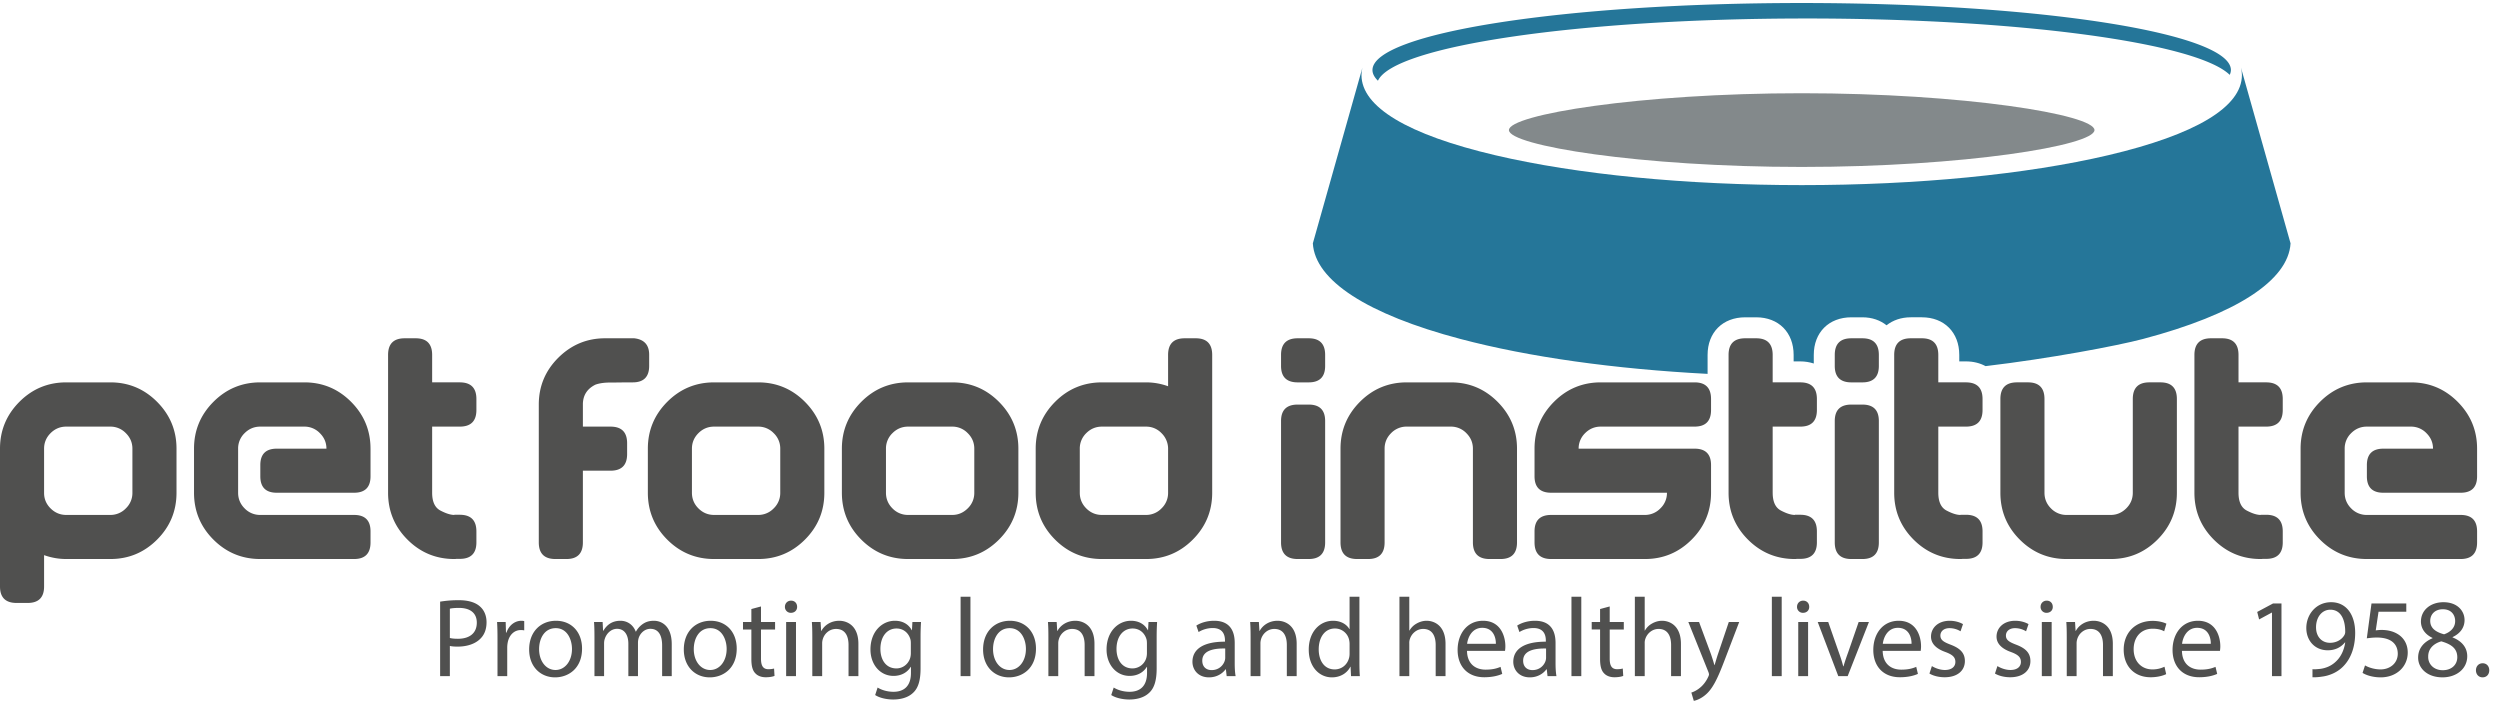 <svg width="194" height="55" viewBox="0 0 194 55" xmlns="http://www.w3.org/2000/svg"><g fill="none"><path d="M162.531 10.095c0 1.203-10.172 2.86-22.72 2.86-12.546 0-22.719-1.657-22.719-2.86 0-1.204 10.173-2.86 22.72-2.86 12.547 0 22.72 1.656 22.72 2.86" fill="#83898B"/><path d="M140.142 1.434c16.59 0 30.344 1.896 32.884 4.375a.899.899 0 00.093-.371c0-2.874-14.912-5.204-33.308-5.204-18.395 0-33.307 2.33-33.307 5.204 0 .282.15.557.425.827 1.226-2.7 15.623-4.83 33.213-4.83" fill="#257699"/><path d="M5.144 39.959h3.42a1.65 1.65 0 001.199-.506 1.65 1.65 0 00.512-1.217v-3.42c0-.466-.17-.868-.512-1.206a1.653 1.653 0 00-1.199-.505h-3.42c-.474 0-.88.169-1.217.505-.338.338-.506.74-.506 1.206v3.469c.008.457.18.85.518 1.18.337.33.739.494 1.205.494zm-1.723 3.12v2.433c0 .85-.426 1.277-1.277 1.277h-.856C.43 46.789 0 46.363 0 45.512V34.816c0-1.414.502-2.624 1.505-3.633 1.004-1.007 2.218-1.511 3.639-1.511h3.42c1.414 0 2.622.504 3.626 1.511 1.004 1.009 1.507 2.219 1.507 3.633v3.421c0 1.42-.503 2.633-1.507 3.637S9.978 43.38 8.564 43.38h-3.42c-.587 0-1.161-.1-1.723-.301zm25.332-8.263v2.143c0 .852-.426 1.277-1.277 1.277h-5.998c-.852 0-1.277-.425-1.277-1.277v-.867c0-.851.425-1.276 1.277-1.276h3.854c0-.466-.17-.868-.512-1.206a1.654 1.654 0 00-1.199-.505h-3.42c-.474 0-.88.169-1.217.505a1.65 1.65 0 00-.506 1.206v3.42c0 .474.169.88.506 1.217a1.66 1.66 0 001.217.506h7.275c.851 0 1.277.426 1.277 1.276v.856c0 .86-.426 1.289-1.277 1.289H20.2c-1.422 0-2.634-.502-3.638-1.506s-1.506-2.217-1.506-3.638v-3.42c0-1.414.502-2.624 1.506-3.633 1.004-1.007 2.216-1.511 3.638-1.511h3.42c1.414 0 2.622.504 3.626 1.511 1.004 1.009 1.506 2.219 1.506 3.633m4.783 3.42c0 .699.215 1.16.645 1.385.43.225.789.338 1.078.338v-.013h.421c.86 0 1.29.43 1.29 1.29v.855c0 .851-.43 1.277-1.29 1.277h-.265a.875.875 0 01-.156.012c-1.421 0-2.634-.502-3.638-1.506s-1.505-2.217-1.505-3.638V27.54c0-.86.429-1.289 1.288-1.289h.856c.85 0 1.276.43 1.276 1.29v2.13h2.144c.86 0 1.29.43 1.29 1.29v.855c0 .86-.43 1.289-1.29 1.289h-2.144v5.131m11.697-5.131h2.144c.859 0 1.289.43 1.289 1.289v.843c0 .859-.43 1.289-1.29 1.289h-2.143v5.565c0 .86-.426 1.289-1.277 1.289H43.1c-.86 0-1.29-.43-1.29-1.289V31.395c0-1.422.507-2.634 1.518-3.639 1.013-1.003 2.22-1.505 3.627-1.505h2.264c.77.088 1.156.514 1.156 1.276v.868c0 .851-.426 1.277-1.277 1.277-.288 0-.576.002-.86.005a53.11 53.11 0 01-.862.007c-.482 0-.876.056-1.18.169-.635.32-.956.823-.964 1.505v1.747m10.184 0c-.474 0-.88.169-1.216.505-.338.338-.506.74-.506 1.206v3.42c0 .474.168.88.506 1.217.337.337.742.506 1.216.506h3.421a1.65 1.65 0 001.199-.506 1.65 1.65 0 00.512-1.217v-3.42a1.64 1.64 0 00-.512-1.206 1.653 1.653 0 00-1.199-.505h-3.42zm0-3.433h3.421c1.413 0 2.622.504 3.626 1.511 1.004 1.009 1.506 2.219 1.506 3.633v3.42c0 1.421-.502 2.634-1.506 3.638s-2.213 1.506-3.626 1.506h-3.42c-1.422 0-2.635-.502-3.639-1.506-1.003-1.004-1.505-2.217-1.505-3.638v-3.42c0-1.414.502-2.624 1.505-3.633 1.004-1.007 2.217-1.511 3.638-1.511zm15.058 3.433c-.474 0-.88.169-1.217.505a1.65 1.65 0 00-.506 1.206v3.42c0 .474.169.88.506 1.217a1.66 1.66 0 001.217.506h3.42c.458 0 .857-.169 1.199-.506a1.65 1.65 0 00.512-1.217v-3.42c0-.466-.17-.868-.512-1.206a1.655 1.655 0 00-1.199-.505h-3.42zm0-3.433h3.42c1.414 0 2.622.504 3.626 1.511 1.003 1.009 1.506 2.219 1.506 3.633v3.42c0 1.421-.503 2.634-1.506 3.638-1.004 1.004-2.212 1.506-3.626 1.506h-3.42c-1.422 0-2.635-.502-3.638-1.506-1.004-1.004-1.506-2.217-1.506-3.638v-3.42c0-1.414.502-2.624 1.506-3.633 1.003-1.007 2.216-1.511 3.638-1.511zm18.46 3.433h-3.421c-.474 0-.88.169-1.217.505a1.65 1.65 0 00-.505 1.206v3.42c0 .474.168.88.505 1.217.338.337.743.506 1.217.506h3.421a1.65 1.65 0 001.198-.506 1.65 1.65 0 00.512-1.217V34.78a1.69 1.69 0 00-.524-1.18 1.63 1.63 0 00-1.186-.494zm1.71-3.132V27.54c0-.86.43-1.289 1.29-1.289h.855c.85 0 1.277.43 1.277 1.29v10.695c0 1.421-.503 2.634-1.507 3.638-1.003 1.004-2.212 1.506-3.625 1.506h-3.421c-1.422 0-2.634-.502-3.638-1.506-1.003-1.004-1.505-2.217-1.505-3.638v-3.42c0-1.414.502-2.624 1.505-3.633 1.004-1.007 2.216-1.511 3.638-1.511h3.421c.586 0 1.156.1 1.71.301zm10.055 1.422h.855c.851 0 1.277.425 1.277 1.276v9.42c0 .86-.426 1.289-1.277 1.289h-.855c-.86 0-1.29-.43-1.29-1.289v-9.42c0-.851.43-1.276 1.29-1.276zm0-5.144h.855c.851 0 1.277.43 1.277 1.29v.854c0 .851-.426 1.277-1.277 1.277h-.855c-.86 0-1.29-.426-1.29-1.277v-.855c0-.86.43-1.289 1.29-1.289zm10.179 3.421h1.71c1.413 0 2.622.504 3.626 1.511 1.003 1.009 1.506 2.219 1.506 3.633v7.275c0 .86-.427 1.289-1.278 1.289h-.855c-.858 0-1.289-.43-1.289-1.289v-7.275c0-.466-.17-.868-.511-1.206a1.654 1.654 0 00-1.2-.505h-3.42a1.66 1.66 0 00-1.216.505c-.338.338-.506.74-.506 1.206v7.275c0 .86-.426 1.289-1.277 1.289h-.856c-.859 0-1.288-.43-1.288-1.289v-7.275c0-1.414.502-2.624 1.505-3.633 1.004-1.007 2.217-1.511 3.638-1.511h1.71m15.058 13.708h-5.565c-.86 0-1.29-.43-1.29-1.289v-.856c0-.85.43-1.276 1.29-1.276h7.275a1.65 1.65 0 001.198-.506 1.65 1.65 0 00.513-1.217h-8.986c-.86 0-1.29-.425-1.29-1.277v-2.143c0-1.414.502-2.624 1.507-3.633 1.004-1.007 2.216-1.511 3.638-1.511h7.275c.851 0 1.277.43 1.277 1.289v.855c0 .86-.426 1.289-1.277 1.289h-7.275c-.475 0-.88.169-1.218.505a1.65 1.65 0 00-.505 1.206h8.998c.851 0 1.277.425 1.277 1.276v2.144c0 1.421-.502 2.634-1.506 3.638s-2.212 1.506-3.626 1.506h-1.71m11.625-5.144c0 .699.213 1.16.643 1.385.43.225.789.338 1.078.338v-.013h.422c.859 0 1.288.43 1.288 1.29v.855c0 .851-.43 1.277-1.288 1.277h-.265a.882.882 0 01-.157.012c-1.421 0-2.634-.502-3.638-1.506-1.003-1.004-1.506-2.217-1.506-3.638V27.54c0-.86.43-1.289 1.29-1.289h.855c.85 0 1.277.43 1.277 1.29v2.13h2.144c.859 0 1.288.43 1.288 1.29v.855c0 .86-.43 1.289-1.288 1.289h-2.144v5.131m6.106-6.841h.856c.85 0 1.277.425 1.277 1.276v9.42c0 .86-.426 1.289-1.277 1.289h-.856c-.859 0-1.288-.43-1.288-1.289v-9.42c0-.851.43-1.276 1.288-1.276zm0-5.144h.856c.85 0 1.277.43 1.277 1.29v.854c0 .851-.426 1.277-1.277 1.277h-.856c-.859 0-1.288-.426-1.288-1.277v-.855c0-.86.43-1.289 1.288-1.289zm6.747 11.985c0 .699.214 1.16.644 1.385.43.225.789.338 1.078.338v-.013h.421c.86 0 1.29.43 1.29 1.29v.855c0 .851-.43 1.277-1.29 1.277h-.265a.87.87 0 01-.156.012c-1.421 0-2.634-.502-3.638-1.506s-1.506-2.217-1.506-3.638V27.54c0-.86.43-1.289 1.29-1.289h.855c.85 0 1.277.43 1.277 1.29v2.13h2.143c.86 0 1.29.43 1.29 1.29v.855c0 .86-.43 1.289-1.29 1.289h-2.143v5.131m13.382 5.144h-3.42c-1.422 0-2.635-.502-3.639-1.506s-1.505-2.217-1.505-3.638v-7.275c0-.86.43-1.29 1.288-1.29h.856c.85 0 1.277.43 1.277 1.29v7.275c0 .474.168.88.506 1.217a1.66 1.66 0 001.216.506h3.42c.459 0 .858-.169 1.2-.506.34-.337.512-.743.512-1.217v-7.275c0-.86.429-1.29 1.289-1.29h.854c.852 0 1.278.43 1.278 1.29v7.275c0 1.421-.502 2.634-1.506 3.638-1.003 1.004-2.212 1.506-3.626 1.506m9.914-5.144c0 .699.214 1.16.644 1.385.43.225.79.338 1.079.338v-.013h.42c.86 0 1.29.43 1.29 1.29v.855c0 .851-.43 1.277-1.29 1.277h-.264a.875.875 0 01-.156.012c-1.422 0-2.635-.502-3.639-1.506-1.003-1.004-1.505-2.217-1.505-3.638V27.54c0-.86.43-1.289 1.288-1.289h.856c.85 0 1.277.43 1.277 1.29v2.13h2.144c.86 0 1.289.43 1.289 1.29v.855c0 .86-.43 1.289-1.29 1.289h-2.143v5.131m18.514-3.42v2.143c0 .852-.425 1.277-1.277 1.277h-5.998c-.852 0-1.277-.425-1.277-1.277v-.867c0-.851.425-1.276 1.277-1.276h3.855c0-.466-.172-.868-.513-1.206a1.653 1.653 0 00-1.198-.505h-3.42c-.475 0-.88.169-1.218.505a1.65 1.65 0 00-.506 1.206v3.42c0 .474.169.88.506 1.217a1.66 1.66 0 001.217.506h7.275c.852 0 1.277.426 1.277 1.276v.856c0 .86-.425 1.289-1.277 1.289h-7.274c-1.422 0-2.636-.502-3.639-1.506-1.004-1.004-1.506-2.217-1.506-3.638v-3.42c0-1.414.502-2.624 1.506-3.633 1.003-1.007 2.217-1.511 3.638-1.511h3.42c1.414 0 2.622.504 3.627 1.511 1.003 1.009 1.505 2.219 1.505 3.633M34.91 49.508c.164.044.373.061.624.061.91 0 1.466-.442 1.466-1.25 0-.772-.546-1.145-1.379-1.145-.33 0-.581.026-.712.061v2.273zm-.756-2.82a8.84 8.84 0 011.45-.113c.745 0 1.293.174 1.64.486.321.278.512.703.512 1.224 0 .53-.156.946-.451 1.25-.4.425-1.05.642-1.789.642-.225 0-.433-.009-.607-.052v2.343h-.755v-5.78zm4.452 2.89c0-.495-.008-.92-.034-1.31h.668l.025.824h.036c.19-.564.65-.92 1.162-.92.087 0 .148.009.217.026v.72a1.176 1.176 0 00-.26-.026c-.538 0-.92.408-1.024.981a2.086 2.086 0 00-.035.356v2.239h-.755v-2.89m3.228.798c0 .92.53 1.615 1.276 1.615.729 0 1.276-.686 1.276-1.632 0-.712-.356-1.614-1.259-1.614-.902 0-1.293.833-1.293 1.631zm3.333-.043c0 1.553-1.076 2.23-2.092 2.23-1.136 0-2.013-.833-2.013-2.16 0-1.407.92-2.231 2.083-2.231 1.206 0 2.022.876 2.022 2.16zm.963-.929c0-.434-.008-.79-.034-1.137h.668l.034.677h.026c.235-.399.625-.772 1.32-.772.572 0 1.006.347 1.189.842h.017a1.71 1.71 0 01.469-.546c.251-.192.529-.296.928-.296.556 0 1.38.364 1.38 1.822v2.474h-.746V50.09c0-.807-.295-1.293-.912-1.293-.433 0-.772.321-.902.694a1.25 1.25 0 00-.06.382v2.595h-.747V49.95c0-.668-.295-1.154-.877-1.154-.477 0-.824.382-.946.764-.043.112-.06.243-.06.373v2.534h-.747v-3.064m7.707.973c0 .92.53 1.615 1.276 1.615.729 0 1.275-.686 1.275-1.632 0-.712-.356-1.614-1.258-1.614-.903 0-1.293.833-1.293 1.631zm3.332-.043c0 1.553-1.076 2.23-2.091 2.23-1.137 0-2.014-.833-2.014-2.16 0-1.407.92-2.231 2.083-2.231 1.207 0 2.022.876 2.022 2.16zm1.884-3.272v1.206h1.093v.582h-1.093v2.265c0 .52.147.816.572.816.2 0 .348-.026.443-.052l.035.572c-.148.061-.382.105-.677.105-.356 0-.642-.113-.825-.321-.217-.226-.295-.6-.295-1.094v-2.291h-.65v-.582h.65v-1.006l.747-.2m1.952 5.407h.764v-4.2h-.764zm.851-5.381c.008.26-.182.469-.486.469a.454.454 0 01-.46-.469c0-.269.2-.477.477-.477.287 0 .469.208.469.477zm1.179 2.317c0-.434-.008-.79-.034-1.137h.677l.043.695h.018c.208-.399.694-.79 1.389-.79.58 0 1.484.347 1.484 1.788v2.508h-.765v-2.421c0-.677-.251-1.242-.971-1.242-.504 0-.894.356-1.024.782a1.083 1.083 0 00-.052.355v2.526h-.765v-3.064m7.646.521c0-.13-.008-.243-.043-.347-.139-.443-.512-.807-1.068-.807-.729 0-1.25.616-1.25 1.588 0 .824.417 1.51 1.242 1.51.468 0 .894-.295 1.059-.781.043-.13.06-.278.06-.408v-.755zm.79-1.658c-.017.304-.035.643-.035 1.155v2.438c0 .964-.19 1.554-.598 1.918-.408.382-.999.504-1.528.504-.503 0-1.058-.122-1.397-.347l.19-.582c.278.174.712.33 1.233.33.781 0 1.354-.408 1.354-1.467v-.468h-.017c-.235.39-.686.702-1.337.702-1.041 0-1.788-.885-1.788-2.048 0-1.423.929-2.23 1.892-2.23.73 0 1.128.382 1.31.73h.018l.035-.635h.668zm3.072 4.201h.764v-6.161h-.764zm2.517-2.092c0 .92.53 1.615 1.276 1.615.728 0 1.276-.686 1.276-1.632 0-.712-.356-1.614-1.26-1.614-.901 0-1.292.833-1.292 1.631zm3.332-.043c0 1.553-1.075 2.23-2.09 2.23-1.138 0-2.014-.833-2.014-2.16 0-1.407.92-2.231 2.083-2.231 1.205 0 2.021.876 2.021 2.16zm.963-.929c0-.434-.008-.79-.034-1.137h.677l.044.695h.016c.21-.399.695-.79 1.39-.79.581 0 1.483.347 1.483 1.788v2.508h-.763v-2.421c0-.677-.252-1.242-.973-1.242-.503 0-.894.356-1.023.782a1.098 1.098 0 00-.052.355v2.526h-.765v-3.064m7.646.521c0-.13-.008-.243-.043-.347-.138-.443-.512-.807-1.068-.807-.728 0-1.249.616-1.249 1.588 0 .824.417 1.51 1.241 1.51a1.12 1.12 0 001.06-.781c.042-.13.06-.278.06-.408v-.755zm.79-1.658c-.017.304-.034.643-.034 1.155v2.438c0 .964-.191 1.554-.599 1.918-.408.382-.998.504-1.527.504-.504 0-1.06-.122-1.398-.347l.191-.582c.278.174.712.33 1.233.33.78 0 1.353-.408 1.353-1.467v-.468h-.017c-.235.39-.685.702-1.336.702-1.042 0-1.788-.885-1.788-2.048 0-1.423.928-2.23 1.892-2.23.729 0 1.128.382 1.31.73h.018l.034-.635h.669zm5.286 2.057c-.834-.017-1.78.13-1.78.946 0 .495.33.73.721.73.547 0 .894-.348 1.015-.704a.815.815 0 00.044-.243v-.729zm.113 2.144l-.061-.53h-.026c-.235.33-.686.625-1.285.625-.85 0-1.284-.599-1.284-1.206 0-1.015.902-1.57 2.525-1.562v-.087c0-.347-.096-.972-.954-.972-.391 0-.799.122-1.094.312l-.174-.503c.348-.226.85-.373 1.38-.373 1.285 0 1.597.876 1.597 1.718v1.571c0 .365.017.72.07 1.007h-.694zm1.856-3.064c0-.434-.008-.79-.034-1.137h.677l.043.695h.017c.209-.399.695-.79 1.389-.79.581 0 1.484.347 1.484 1.788v2.508h-.764v-2.421c0-.677-.252-1.242-.972-1.242-.503 0-.894.356-1.024.782a1.114 1.114 0 00-.052.355v2.526h-.764v-3.064m7.681.573a1.35 1.35 0 00-.035-.321 1.123 1.123 0 00-1.101-.885c-.79 0-1.259.694-1.259 1.623 0 .85.417 1.553 1.24 1.553.513 0 .982-.338 1.12-.911.026-.104.035-.208.035-.33v-.729zm.764-3.67v5.076c0 .373.008.798.034 1.085h-.685l-.035-.73h-.017c-.234.47-.747.825-1.432.825-1.016 0-1.796-.859-1.796-2.135-.01-1.397.858-2.256 1.883-2.256.642 0 1.076.304 1.266.642h.018v-2.507h.764zm3.106 0h.764v2.62h.018a1.42 1.42 0 01.546-.538c.226-.13.495-.217.781-.217.565 0 1.467.347 1.467 1.796v2.5h-.764v-2.413c0-.677-.251-1.25-.972-1.25-.494 0-.885.348-1.024.764a.925.925 0 00-.052.365v2.534h-.764v-6.161m7.482 3.653c.008-.486-.2-1.241-1.06-1.241-.771 0-1.11.711-1.171 1.24h2.231zm-2.24.546c.018 1.033.677 1.458 1.442 1.458.546 0 .876-.095 1.162-.216l.13.546c-.269.122-.729.26-1.397.26-1.293 0-2.065-.85-2.065-2.117s.746-2.265 1.97-2.265c1.37 0 1.735 1.206 1.735 1.979 0 .156-.017.277-.026.355h-2.95zm6.136-.182c-.833-.017-1.779.13-1.779.946 0 .495.33.73.72.73.547 0 .894-.348 1.016-.704a.797.797 0 00.043-.243v-.729zm.113 2.144l-.06-.53H120c-.234.33-.685.625-1.284.625-.85 0-1.285-.599-1.285-1.206 0-1.015.903-1.57 2.526-1.562v-.087c0-.347-.096-.972-.955-.972-.391 0-.798.122-1.093.312l-.174-.503c.347-.226.85-.373 1.38-.373 1.284 0 1.596.876 1.596 1.718v1.571c0 .365.018.72.07 1.007h-.694zm1.857 0h.764v-6.161h-.764zm2.968-5.407v1.206h1.094v.582h-1.094v2.265c0 .52.147.816.572.816.2 0 .348-.026.443-.052l.035.572c-.147.061-.382.105-.677.105-.356 0-.642-.113-.824-.321-.217-.226-.296-.6-.296-1.094v-2.291h-.65v-.582h.65v-1.006l.747-.2m1.952-.754h.764v2.62h.018a1.42 1.42 0 01.546-.538c.226-.13.495-.217.782-.217.563 0 1.466.347 1.466 1.796v2.5h-.764v-2.413c0-.677-.251-1.25-.972-1.25-.494 0-.884.348-1.024.764a.925.925 0 00-.052.365v2.534h-.764v-6.161m4.982 1.96l.92 2.482c.095.278.2.608.269.86h.017c.078-.252.166-.573.27-.877l.832-2.465h.807l-1.145 2.995c-.547 1.44-.92 2.178-1.44 2.63-.374.329-.747.46-.938.494l-.191-.642c.191-.061.443-.183.669-.374.208-.164.468-.46.642-.85a.535.535 0 00.06-.182.678.678 0 00-.051-.2l-1.554-3.87h.833m5.649 4.2h.764v-6.161h-.764zm2.048 0h.764v-4.2h-.764zm.851-5.381c.009.26-.183.469-.486.469a.454.454 0 01-.46-.469c0-.269.2-.477.477-.477.286 0 .469.208.469.477zm1.475 1.18l.825 2.361c.138.382.251.729.338 1.076h.026c.095-.347.217-.694.356-1.076l.816-2.36h.798l-1.649 4.2h-.729l-1.596-4.2h.815m6.466 1.692c.008-.486-.2-1.241-1.06-1.241-.772 0-1.11.711-1.17 1.24h2.23zm-2.24.546c.018 1.033.677 1.458 1.441 1.458.547 0 .877-.095 1.163-.216l.13.546c-.269.122-.729.26-1.397.26-1.293 0-2.065-.85-2.065-2.117s.746-2.265 1.97-2.265c1.37 0 1.735 1.206 1.735 1.979 0 .156-.017.277-.026.355h-2.95zm3.819 1.181c.226.147.625.304 1.007.304.555 0 .815-.278.815-.625 0-.365-.217-.564-.78-.773-.756-.269-1.111-.685-1.111-1.189 0-.677.546-1.232 1.449-1.232.425 0 .798.121 1.033.26l-.191.556a1.635 1.635 0 00-.86-.243c-.45 0-.702.26-.702.573 0 .347.251.503.798.711.729.278 1.102.642 1.102 1.267 0 .738-.573 1.259-1.57 1.259-.46 0-.886-.113-1.18-.287l.19-.581m5.085 0c.226.147.625.304 1.007.304.555 0 .815-.278.815-.625 0-.365-.217-.564-.78-.773-.755-.269-1.111-.685-1.111-1.189 0-.677.546-1.232 1.45-1.232.424 0 .797.121 1.032.26l-.191.556a1.635 1.635 0 00-.86-.243c-.45 0-.702.26-.702.573 0 .347.251.503.798.711.729.278 1.102.642 1.102 1.267 0 .738-.572 1.259-1.57 1.259-.46 0-.886-.113-1.18-.287l.19-.581m3.445.781h.764v-4.2h-.764zm.85-5.381c.01.26-.182.469-.486.469a.454.454 0 01-.46-.469c0-.269.2-.477.478-.477.286 0 .468.208.468.477zm1.085 2.317c0-.434-.008-.79-.034-1.137h.677l.043.695h.017c.209-.399.695-.79 1.389-.79.581 0 1.484.347 1.484 1.788v2.508h-.764v-2.421c0-.677-.251-1.242-.972-1.242-.503 0-.894.356-1.024.782a1.098 1.098 0 00-.052.355v2.526h-.764v-3.064m7.716 2.908c-.2.104-.643.243-1.207.243-1.267 0-2.09-.86-2.09-2.144 0-1.293.884-2.23 2.255-2.23.451 0 .85.112 1.059.217l-.174.59c-.182-.104-.468-.2-.885-.2-.963 0-1.483.712-1.483 1.588 0 .972.625 1.571 1.457 1.571.434 0 .72-.113.937-.208l.13.573m3.463-2.352c.009-.486-.2-1.241-1.058-1.241-.773 0-1.111.711-1.172 1.24h2.23zm-2.239.546c.018 1.033.677 1.458 1.44 1.458.548 0 .877-.095 1.164-.216l.13.546c-.269.122-.729.26-1.397.26-1.293 0-2.066-.85-2.066-2.117s.747-2.265 1.97-2.265c1.372 0 1.736 1.206 1.736 1.979 0 .156-.018.277-.026.355h-2.95zm6.986-2.968h-.017l-.981.53-.148-.582 1.233-.659h.65v5.64h-.737v-4.929m3.419 1.147c0 .702.426 1.197 1.085 1.197.512 0 .911-.252 1.11-.59a.5.5 0 00.07-.278c0-.964-.356-1.701-1.154-1.701-.651 0-1.111.573-1.111 1.372zm-.277 3.245c.164.017.355 0 .615-.026.443-.061.86-.243 1.18-.547.374-.338.643-.833.747-1.501h-.026c-.312.381-.764.607-1.327.607-1.016 0-1.667-.764-1.667-1.727 0-1.067.773-2.004 1.927-2.004s1.865.937 1.865 2.377c0 1.241-.416 2.11-.971 2.647-.434.425-1.033.686-1.64.755-.279.044-.522.052-.703.044v-.625zm7.28-4.461h-2.153l-.216 1.45c.13-.017.252-.035.46-.035.434 0 .867.095 1.215.303.442.252.807.738.807 1.45 0 1.102-.876 1.926-2.1 1.926-.616 0-1.137-.173-1.406-.347l.191-.581c.234.139.694.312 1.206.312.72 0 1.336-.469 1.336-1.224-.008-.729-.494-1.25-1.622-1.25-.321 0-.573.035-.781.061l.364-2.707h2.7v.642m1.857.711c0 .565.425.868 1.076 1.042.486-.165.859-.512.859-1.024 0-.451-.27-.92-.955-.92-.633 0-.98.417-.98.903zm2.1 2.821c0-.685-.478-1.015-1.241-1.232-.66.19-1.016.625-1.016 1.163-.026.573.408 1.076 1.129 1.076.685 0 1.128-.425 1.128-1.007zm-3.038.035c0-.712.426-1.215 1.12-1.51l-.009-.026c-.625-.295-.894-.781-.894-1.267 0-.894.755-1.501 1.745-1.501 1.093 0 1.64.685 1.64 1.388 0 .477-.234.99-.929 1.319v.026c.703.278 1.137.772 1.137 1.458 0 .98-.842 1.64-1.918 1.64-1.18 0-1.892-.703-1.892-1.527zm4.487.981c0-.322.217-.547.52-.547.305 0 .512.225.512.547 0 .312-.2.546-.52.546-.304 0-.512-.234-.512-.546" fill="#50504F"/><path d="M173.899 5.249c.046.19.074.381.074.575 0 2.475-3.59 4.626-10.378 6.221-6.364 1.495-14.81 2.32-23.784 2.32-8.973 0-17.419-.825-23.783-2.32-6.789-1.595-10.377-3.746-10.377-6.22 0-.194.027-.385.073-.574l-3.848 13.635c.173 2.88 4.224 5.508 11.453 7.418 5.326 1.408 11.97 2.332 19.18 2.709V27.54c0-1.745 1.173-2.917 2.917-2.917h.856c1.736 0 2.904 1.172 2.904 2.917v.504h.517c.382 0 .728.063 1.046.164v-.668c0-1.745 1.173-2.917 2.916-2.917h.856c.751 0 1.385.23 1.875.619.492-.39 1.129-.62 1.883-.62h.856c1.736 0 2.904 1.173 2.904 2.918v.504h.516c.586 0 1.094.135 1.524.367 4.968-.586 10.206-1.576 12.215-2.107 7.229-1.91 11.28-4.538 11.453-7.418l-3.848-13.637" fill="#257699"/></g></svg>